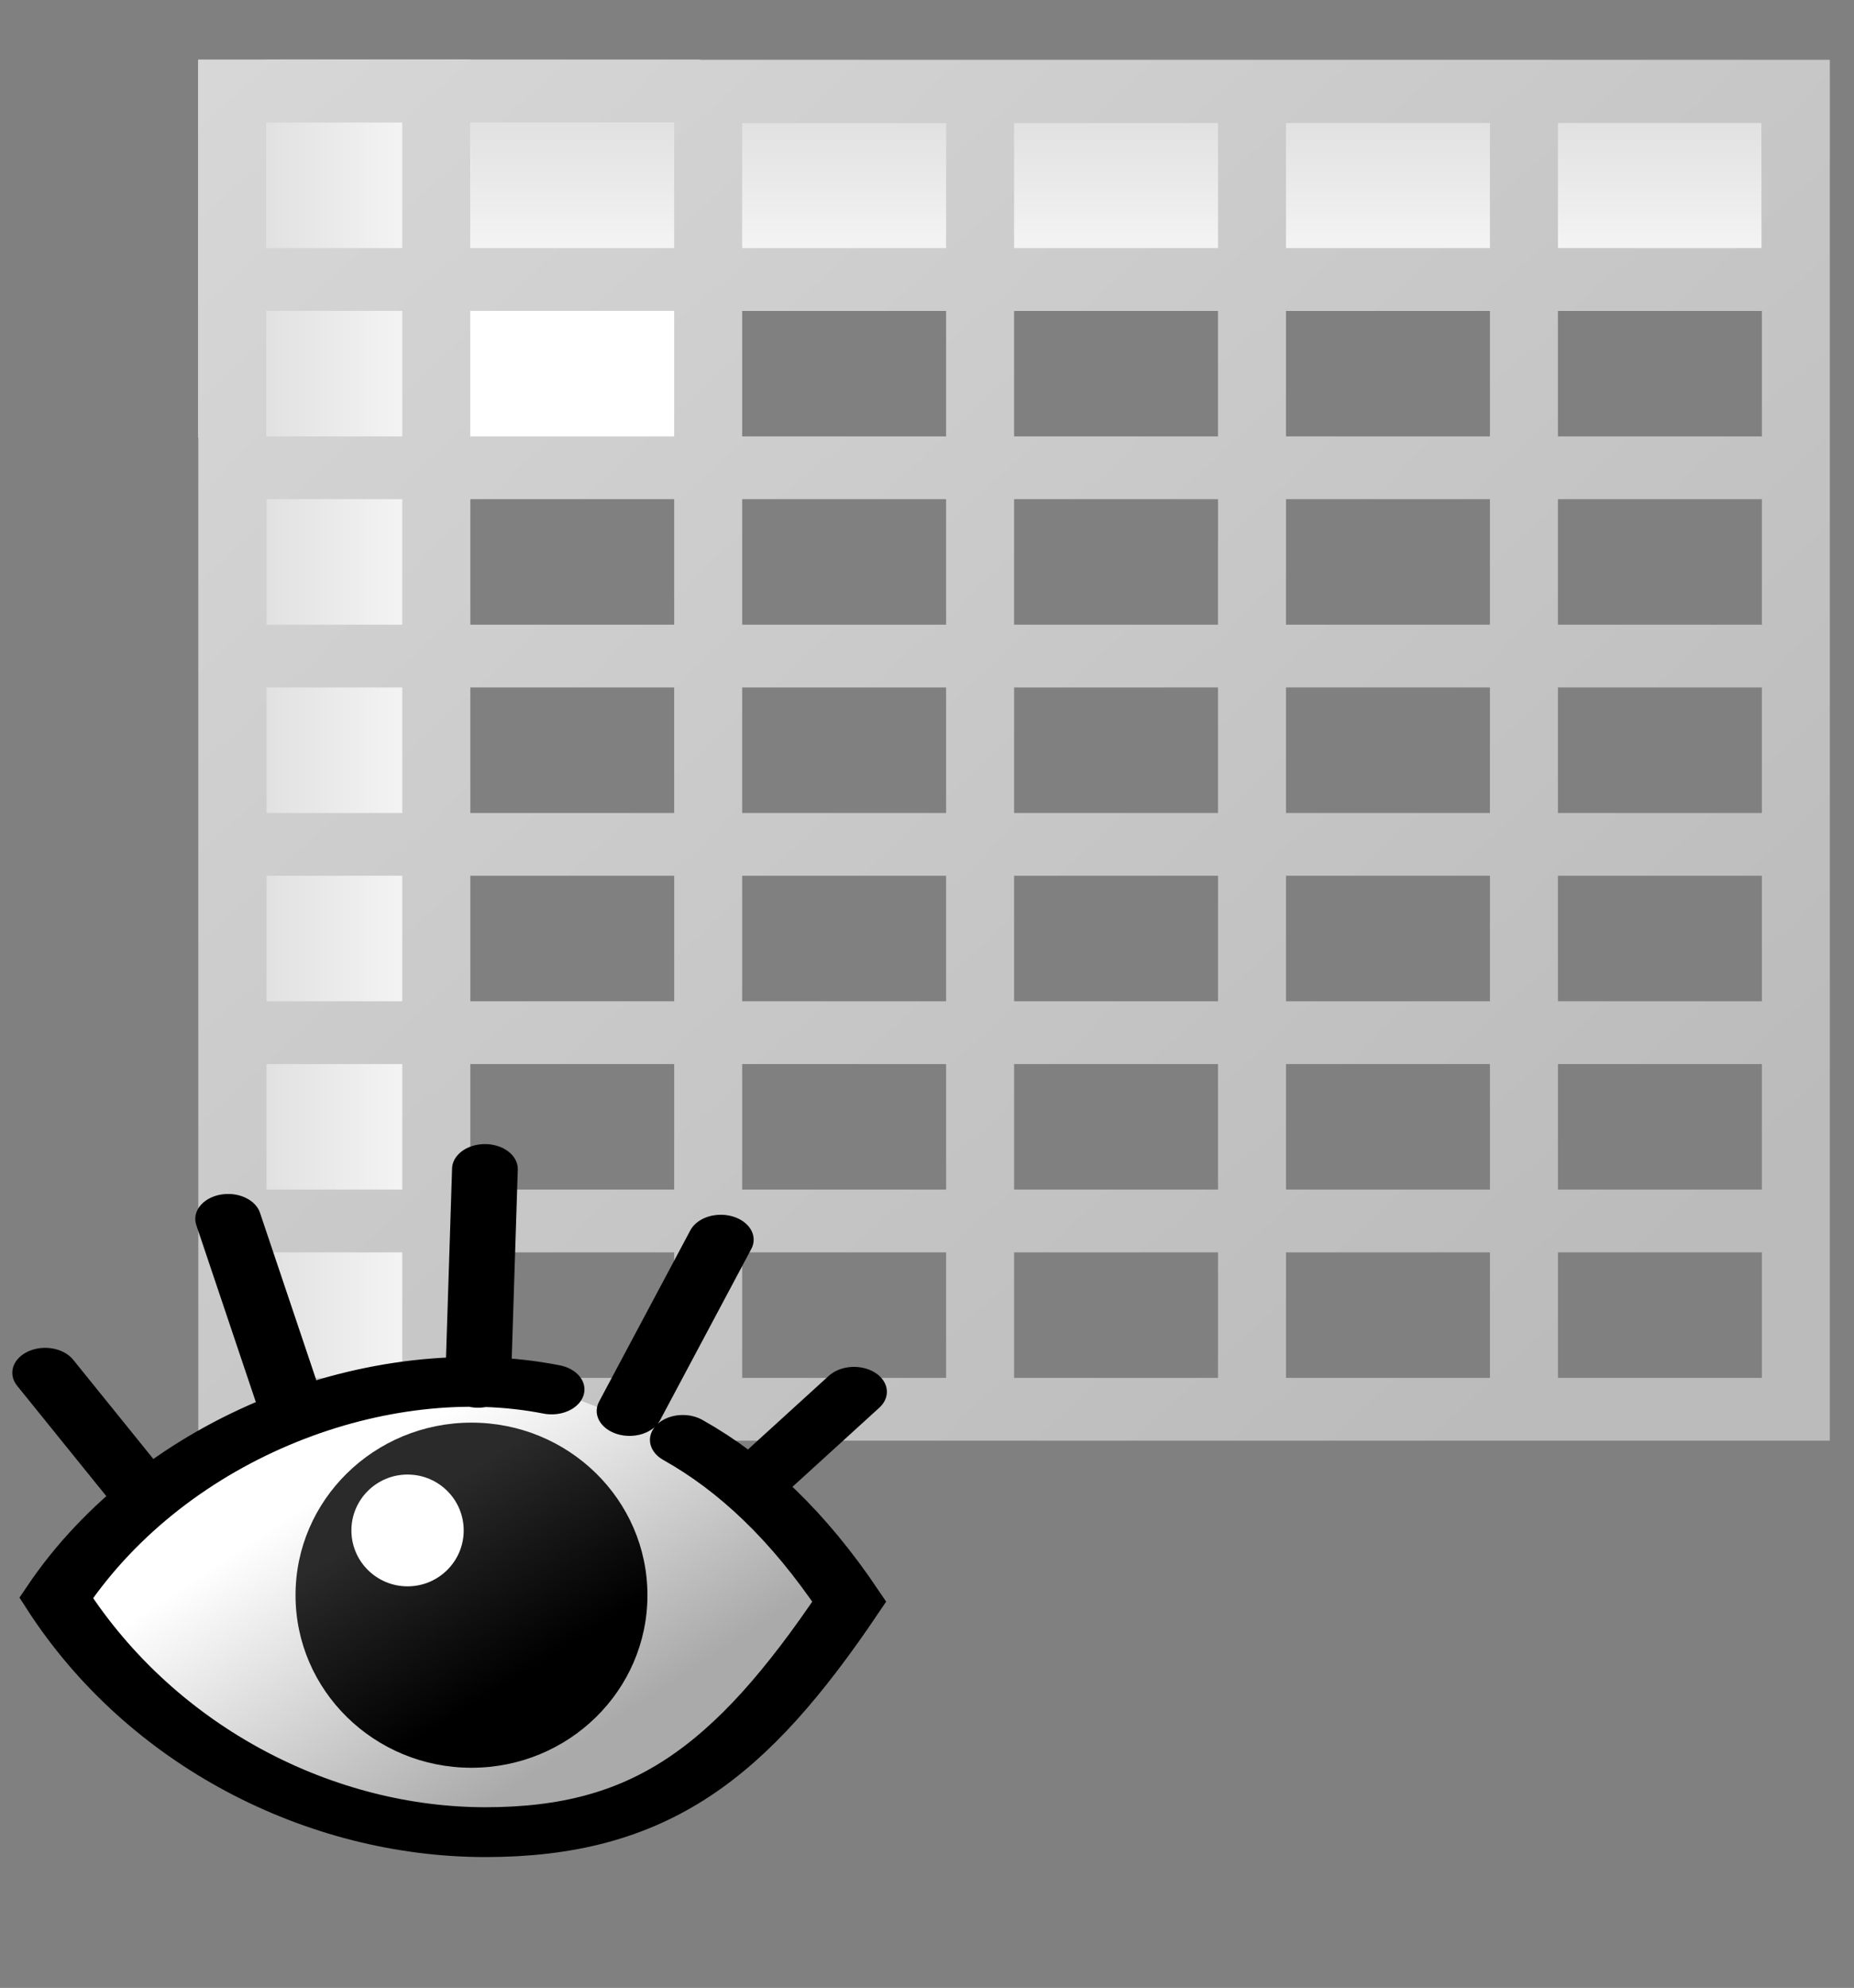 <?xml version="1.0" encoding="UTF-8" standalone="no"?>
<!-- Created with Inkscape (http://www.inkscape.org/) -->

<svg
   xmlns:dc="http://purl.org/dc/elements/1.1/"
   xmlns:cc="http://creativecommons.org/ns#"
   xmlns:rdf="http://www.w3.org/1999/02/22-rdf-syntax-ns#"
   xmlns:svg="http://www.w3.org/2000/svg"
   xmlns="http://www.w3.org/2000/svg"
   xmlns:xlink="http://www.w3.org/1999/xlink"
   xmlns:sodipodi="http://sodipodi.sourceforge.net/DTD/sodipodi-0.dtd"
   xmlns:inkscape="http://www.inkscape.org/namespaces/inkscape"
   width="24"
   height="25.717"
   id="svg36734"
   version="1.1"
   inkscape:version="0.48.2 r9819"
   sodipodi:docname="New document 19">
  <rect width="100%" height="100%" fill="#808080" stroke="none"/>
  <defs
     id="defs36736">
    <linearGradient
       inkscape:collect="always"
       xlink:href="#XMLID_43_-9"
       id="linearGradient30843"
       gradientUnits="userSpaceOnUse"
       gradientTransform="matrix(0.75,0,0,0.679,61.727,-57.297)"
       x1="25.308"
       y1="64"
       x2="5.585"
       y2="64" />
    <linearGradient
       y2="172.444"
       y1="175.557"
       x2="153"
       x1="153"
       id="XMLID_43_-9"
       gradientUnits="userSpaceOnUse"
       gradientTransform="translate(-143,-64)">
      <stop
         style="stop-color:#FFFFFF"
         offset="0"
         id="stop92-9" />
      <stop
         style="stop-color:#DDDDDD"
         offset="1"
         id="stop94-8" />
    </linearGradient>
    <linearGradient
       inkscape:collect="always"
       xlink:href="#XMLID_43_-9"
       id="linearGradient30845"
       gradientUnits="userSpaceOnUse"
       gradientTransform="matrix(0.75,0,0,0.786,-42.131,57.441)"
       x1="25.308"
       y1="64"
       x2="5.585"
       y2="64" />
    <linearGradient
       y2="172.444"
       y1="175.557"
       x2="153"
       x1="153"
       id="linearGradient36717"
       gradientUnits="userSpaceOnUse"
       gradientTransform="translate(-143,-64)">
      <stop
         style="stop-color:#FFFFFF"
         offset="0"
         id="stop36719" />
      <stop
         style="stop-color:#DDDDDD"
         offset="1"
         id="stop36721" />
    </linearGradient>
    <linearGradient
       inkscape:collect="always"
       xlink:href="#linearGradient4309-7"
       id="linearGradient30847"
       gradientUnits="userSpaceOnUse"
       gradientTransform="matrix(0.5,0,0,0.5,-40.131,63.727)"
       x1="160.615"
       y1="165.647"
       x2="-35.602"
       y2="-30.571" />
    <linearGradient
       id="linearGradient4309-7">
      <stop
         style="stop-color:#bbbbbb;stop-opacity:1;"
         offset="0"
         id="stop4311-7" />
      <stop
         style="stop-color:#dddddd;stop-opacity:1;"
         offset="1"
         id="stop4313-7" />
    </linearGradient>
    <linearGradient
       inkscape:collect="always"
       xlink:href="#XMLID_43_-9-7"
       id="linearGradient30843-9"
       gradientUnits="userSpaceOnUse"
       gradientTransform="matrix(0.75,0,0,0.679,61.727,-57.297)"
       x1="25.308"
       y1="64"
       x2="5.585"
       y2="64" />
    <linearGradient
       y2="172.444"
       y1="175.557"
       x2="153"
       x1="153"
       id="XMLID_43_-9-7"
       gradientUnits="userSpaceOnUse"
       gradientTransform="translate(-143,-64)">
      <stop
         style="stop-color:#FFFFFF"
         offset="0"
         id="stop92-9-6" />
      <stop
         style="stop-color:#DDDDDD"
         offset="1"
         id="stop94-8-2" />
    </linearGradient>
    <linearGradient
       inkscape:collect="always"
       xlink:href="#XMLID_43_-9-7"
       id="linearGradient30845-9"
       gradientUnits="userSpaceOnUse"
       gradientTransform="matrix(0.75,0,0,0.786,-42.131,57.441)"
       x1="25.308"
       y1="64"
       x2="5.585"
       y2="64" />
    <linearGradient
       y2="172.444"
       y1="175.557"
       x2="153"
       x1="153"
       id="linearGradient36815"
       gradientUnits="userSpaceOnUse"
       gradientTransform="translate(-143,-64)">
      <stop
         style="stop-color:#FFFFFF"
         offset="0"
         id="stop36817" />
      <stop
         style="stop-color:#DDDDDD"
         offset="1"
         id="stop36819" />
    </linearGradient>
    <linearGradient
       inkscape:collect="always"
       xlink:href="#linearGradient4309-7-2"
       id="linearGradient30847-5"
       gradientUnits="userSpaceOnUse"
       gradientTransform="matrix(0.5,0,0,0.5,-40.131,63.727)"
       x1="160.615"
       y1="165.647"
       x2="-35.602"
       y2="-30.571" />
    <linearGradient
       id="linearGradient4309-7-2">
      <stop
         style="stop-color:#bbbbbb;stop-opacity:1;"
         offset="0"
         id="stop4311-7-0" />
      <stop
         style="stop-color:#dddddd;stop-opacity:1;"
         offset="1"
         id="stop4313-7-0" />
    </linearGradient>
    <linearGradient
       gradientTransform="matrix(1,0,0,-1,0.454,493.369)"
       gradientUnits="userSpaceOnUse"
       id="linearGradient12592"
       inkscape:collect="always"
       x1="712.986"
       x2="717.603"
       xlink:href="#linearGradient2485-06"
       y1="249.981"
       y2="244.679" />
    <linearGradient
       id="linearGradient2485-06">
      <stop
         id="stop2486-8"
         offset="0"
         style="stop-color:#ffffff;stop-opacity:1" />
      <stop
         id="stop2487-19"
         offset="1"
         style="stop-color:#aaaaaa;stop-opacity:1;" />
    </linearGradient>
    <linearGradient
       gradientUnits="userSpaceOnUse"
       id="linearGradient12519"
       inkscape:collect="always"
       x1="64.609"
       x2="61.996"
       xlink:href="#linearGradient12513"
       y1="715.759"
       y2="712.167" />
    <linearGradient
       id="linearGradient12513">
      <stop
         id="stop12515"
         offset="0"
         style="stop-color:black;stop-opacity:1;" />
      <stop
         id="stop12517"
         offset="1"
         style="stop-color:#2a2a2a;stop-opacity:1;" />
    </linearGradient>
  </defs>
  <sodipodi:namedview
     id="base"
     pagecolor="#ffffff"
     bordercolor="#666666"
     borderopacity="1.0"
     inkscape:pageopacity="0.0"
     inkscape:pageshadow="2"
     inkscape:zoom="2.8"
     inkscape:cx="4.6403052"
     inkscape:cy="17.341938"
     inkscape:document-units="px"
     inkscape:current-layer="layer1"
     showgrid="false"
     fit-margin-top="0"
     fit-margin-left="0"
     fit-margin-right="0"
     fit-margin-bottom="0"
     inkscape:window-width="1920"
     inkscape:window-height="1173"
     inkscape:window-x="-9"
     inkscape:window-y="-9"
     inkscape:window-maximized="1" />
  <g
     inkscape:label="Layer 1"
     inkscape:groupmode="layer"
     id="layer1"
     transform="translate(-335.143,-590.218)">
    <g
       transform="translate(446.529,455.63)"
       id="g36785">
      <g
         id="g36694">
        <rect
           y="134.588"
           x="-111.386"
           width="24"
           style="color:#000000;fill:none;stroke:none;stroke-width:1;marker:none;display:inline"
           id="rect12294"
           height="24" />
        <g
           id="g30837"
           transform="matrix(0.22,0,0,0.203,-99.99,122.425)">
          <rect
             y="63.727"
             x="-40.131"
             width="29.53"
             style="fill:#ffffff;fill-opacity:1;fill-rule:evenodd;stroke:none"
             id="rect2344"
             height="24.077" />
          <rect
             y="-51.869"
             x="67.727"
             width="12"
             transform="matrix(-3.3260488e-8,1,-1,-4.0631206e-8,0,0)"
             style="fill:url(#linearGradient30843-9);fill-opacity:1;stroke:none"
             id="rect4439"
             height="76" />
          <rect
             y="63.727"
             x="-36.131"
             width="12"
             style="fill:url(#linearGradient30845-9);fill-opacity:1;stroke:none"
             id="rect4429"
             height="88" />
          <path
             style="fill:url(#linearGradient30847-5);fill-opacity:1;stroke:none"
             id="rect3338"
             d="m -40.131,63.727 0,64 0,24 44,0 20,0 32,0 0,-4 0,-8 0,-4 0,-8 0,-4 0,-8 0,-4 0,-8 0,-4 0,-8 0,-4 0,-8 0,-4 0,-8 0,-4 -32,0 -64,0 z m 4,4 8,0 0,8 -8,0 0,-8 z m 12,0 12,0 0,8 -12,0 0,-8 z m 16,0 12,0 0,8 -12,0 0,-8 z m 16,0 12,0 0,8 -12,0 0,-8 z m 16,0 12,0 0,8 -12,0 0,-8 z m 16,0 12,0 0,8 -12,0 0,-8 z m -76,12 8,0 0,8 -8,0 0,-8 z m 12,0 12,0 0,8 -12,0 0,-8 z m 16,0 12,0 0,8 -12,0 0,-8 z m 16,0 12,0 0,8 -12,0 0,-8 z m 16,0 12,0 0,8 -12,0 0,-8 z m 16,0 12,0 0,8 -12,0 0,-8 z m -76,12 8,0 0,8 -8,0 0,-8 z m 12,0 12,0 0,8 -12,0 0,-8 z m 16,0 12,0 0,8 -12,0 0,-8 z m 16,0 12,0 0,8 -12,0 0,-8 z m 16,0 12,0 0,8 -12,0 0,-8 z m 16,0 12,0 0,8 -12,0 0,-8 z m -76,12 8,0 0,8 -8,0 0,-8 z m 12,0 12,0 0,8 -12,0 0,-8 z m 16,0 12,0 0,8 -12,0 0,-8 z m 16,0 12,0 0,8 -12,0 0,-8 z m 16,0 12,0 0,8 -12,0 0,-8 z m 16,0 12,0 0,8 -12,0 0,-8 z m -76,12 8,0 0,8 -8,0 0,-8 z m 12,0 12,0 0,8 -12,0 0,-8 z m 16,0 12,0 0,8 -12,0 0,-8 z m 16,0 12,0 0,8 -12,0 0,-8 z m 16,0 12,0 0,8 -12,0 0,-8 z m 16,0 12,0 0,8 -12,0 0,-8 z m -76,12 8,0 0,8 -8,0 0,-8 z m 12,0 12,0 0,8 -12,0 0,-8 z m 16,0 12,0 0,8 -12,0 0,-8 z m 16,0 12,0 0,8 -12,0 0,-8 z m 16,0 12,0 0,8 -12,0 0,-8 z m 16,0 12,0 0,8 -12,0 0,-8 z m -76,12 8,0 0,8 -8,0 0,-8 z m 12,0 12,0 0,8 -12,0 0,-8 z m 16,0 12,0 0,8 -12,0 0,-8 z m 16,0 12,0 0,8 -12,0 0,-8 z m 16,0 12,0 0,8 -12,0 0,-8 z m 16,0 12,0 0,8 -12,0 0,-8 z"
             inkscape:connector-curvature="0" />
        </g>
      </g>
      <g
         transform="matrix(0.772,0,0,0.585,-657.121,11.471)"
         style="display:inline"
         inkscape:label="#visible"
         id="object-visible">
        <rect
           y="235.935"
           x="707.148"
           width="14.524"
           style="color:#000000;fill:#ffffff;fill-opacity:0;fill-rule:evenodd;stroke:none;stroke-width:0.833;marker:none;display:inline"
           id="rect6472"
           height="18.613" />
        <g
           transform="translate(0,-0.9)"
           id="g1661">
          <path
             style="color:#000000;fill:url(#linearGradient12592);fill-opacity:1;fill-rule:evenodd;stroke:#000000;stroke-width:1.102;stroke-linecap:round;stroke-linejoin:miter;stroke-miterlimit:4;stroke-opacity:1;stroke-dasharray:none;stroke-dashoffset:0;marker:none;display:inline"
             sodipodi:nodetypes="ccscscccccccccc"
             id="path4926"
             d="m 718.36,243.199 c 1.018,0.753 1.938,1.905 2.791,3.576 -1.833,3.591 -3.352,5.098 -6.102,5.098 -2.75,0 -5.58,-1.873 -7.196,-5.181 1.833,-3.591 5.443,-5.353 8.307,-4.609 m -4.384,0.306 -1.04,-4.078 m -1.518,5.933 -1.55,-2.53 m 7.259,0.222 0.115,-4.728 m 2.425,5.351 1.53,-3.788 m 0.619,5.304 1.615,-1.94"
             inkscape:connector-curvature="0" />
          <path
             transform="matrix(0.843,0,0,0.954,661.286,-434.523)"
             style="color:#000000;fill:url(#linearGradient12519);fill-opacity:1;fill-rule:evenodd;stroke:none;stroke-width:3.025;marker:none;display:inline"
             sodipodi:type="arc"
             sodipodi:ry="4"
             sodipodi:rx="3.5"
             sodipodi:cy="714"
             sodipodi:cx="63.5"
             id="path5671"
             d="m 67,714 c 0,2.209 -1.567,4 -3.5,4 -1.933,0 -3.5,-1.791 -3.5,-4 0,-2.209 1.567,-4 3.5,-4 1.933,0 3.5,1.791 3.5,4 z" />
          <path
             transform="matrix(0.269,0,0,0.309,696.663,24.575)"
             style="color:#000000;fill:#ffffff;fill-opacity:1;fill-rule:evenodd;stroke:none;stroke-width:3.025;marker:none;display:inline"
             sodipodi:type="arc"
             sodipodi:ry="4"
             sodipodi:rx="3.5"
             sodipodi:cy="714"
             sodipodi:cx="63.5"
             id="path12489"
             d="m 67,714 c 0,2.209 -1.567,4 -3.5,4 -1.933,0 -3.5,-1.791 -3.5,-4 0,-2.209 1.567,-4 3.5,-4 1.933,0 3.5,1.791 3.5,4 z" />
        </g>
      </g>
    </g>
  </g>
</svg>
